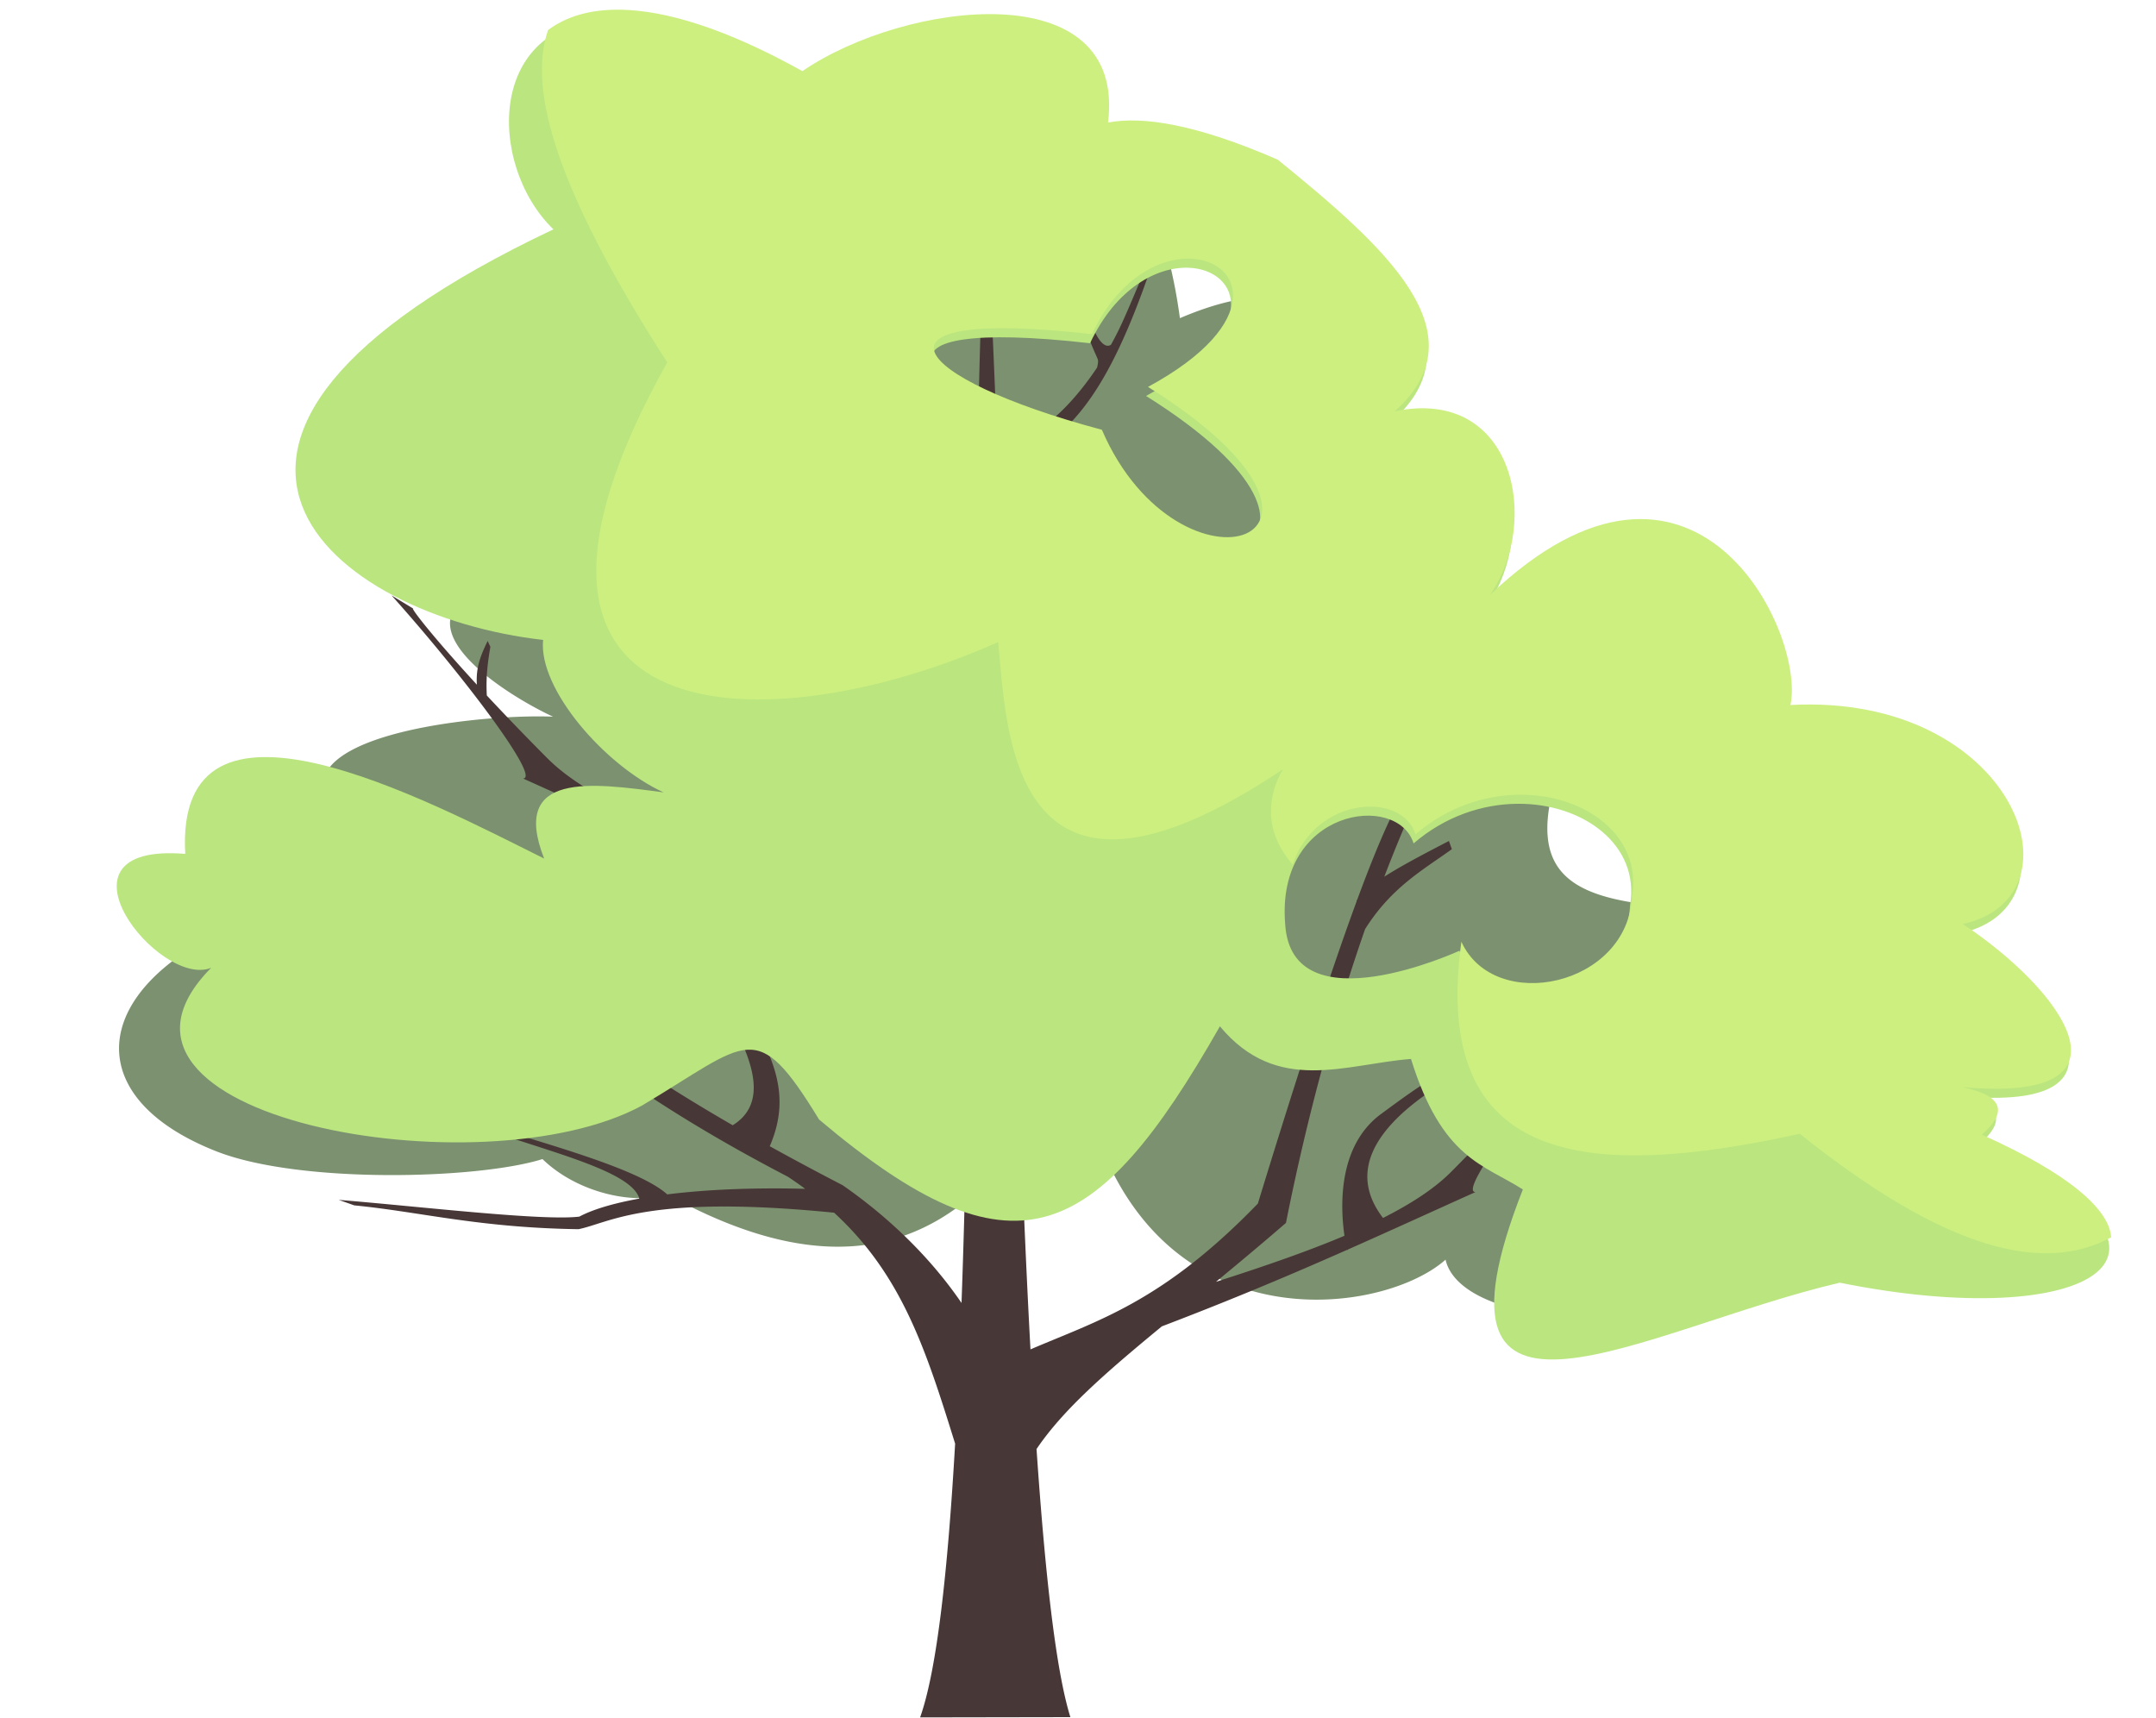 <svg xmlns="http://www.w3.org/2000/svg" width="310" height="247" viewBox="0 0 310 247">
    <g style="transform:matrix(0.833,0,0,0.833,68.956,-0.472)">
        <path d="M96.732 22.031C84.969 22.27 70.664 32.987 57.33 51.46 24.17 44.37 30.784 64.33 30.784 64.33-3.963 58.54-14.72 75.48 3.025 101.085c-19.594 6.213 1.335 19.353 9.658 23.18-16.642-.673-67.665 5.626-19.71 28.559-54.436 3.293-71.37 33.532-38.368 46.476 14.342 5.624 45.113 4.824 56.252 1.324 6.087 5.899 15.872 7.923 21.535 6.097 41.868 23.146 58.775-3.089 70.794-24.133 7.57 51.158 51.784 45.871 63.552 35.396 3.547 15.696 65.498 15.127 61.141-21.72 30.907-4.492 15.6-39.918 5.632-41.832 7.564-13.335-3.44-27.594-22.525-22.526l18.73 25.891c-42.186-.642-58.264.322-34.13-44.94l15.4 19.05c26.289-45.41-41.39-20.019-66.773-2.414 11.157-11.715 7.683-14.894.805-16.088 17.437-20.866 31.644-37.52 6.436-40.225-1.591-17.045-8.605-27.062-30.57-17.699-3.167-23.444-12.39-33.686-24.152-33.449zM4.574 175.04c1.476.138 2.988.212 4.488.308a35.979 35.979 0 00-2.006 4.443z" style="fill:#7c916f;stroke:none;stroke-width:1.126px;stroke-linecap:butt;stroke-linejoin:miter;stroke-opacity:1"/>
        <path style="fill:#483737;stroke:none;stroke-width:1.219px;stroke-linecap:butt;stroke-linejoin:miter;stroke-opacity:1" d="M87.593 37.648l-.516.275c-.154 4.056-.273 8.432-.404 12.682h-.013l.013.048c-.338 10.919-.631 22.22-.854 34.12-3.275 2.71-11.122-8.57-18.004-24.015-2.97-6.667-5.555-15.724-7.225-22.049l-.642.44c1.539 8.61 3.501 15.975 5.678 22.247-1.231 1.973-9.401-1.922-18.273-8.083-1.232-.855-2.536-1.878-3.838-2.94l-.894.612c10.933 9.975 19.973 13.362 24.486 14.444 6.616 16.962 14.597 24.875 18.563 27.9-.22 12.856-.402 26.022-.582 39.207-3.097-1.179-5.946-4.267-7.328-10.828l-1.837-.307c1.731 9.23 5.479 14.102 9.07 18.054-.008.513-.017 1.024-.02 1.537-10.76-9.241-21.34-17.266-31.643-23.353l-4.958-.826c.654.367 1.298.717 1.974 1.115 14.387 8.462 27.76 18.54 34.449 35.664-.078 5.363-.169 10.627-.255 15.913-13.248-16.924-37.277-29.332-48.06-33.925-4.115-7.099-8.003-14.377-12.38-21.182.76-1.645 5.66-13.024-1.298-19.566-2.678-2.516-4.647-4.38-7.193-6.298-2.024-2.179-4.99-4.91-5.092-8.729l-.791-.205c-.075 3.06.28 3.6 1.421 5.92-2.416-1.487-5.377-3.144-9.472-5.252.098.576-1.745-.105-1.745-.105 6.006 3.368 31.95 16.952 20.33 28.603-3.535-4.863-7.46-9.356-12.088-13.195-12.311.28-18.588-4.745-19.038-5.971 0 0 .123.75.272 2.698 5.695 3.253 11.653 4.96 17.832 6.023 12.226 8.493 20.433 25.812 24.52 39.01 5.254 3.328 15.608 7.374 26.09 14.85-20.514-6.401-37.99-12.549-46.11-20.706A465.32 465.32 0 011.25 120.61c-.182-3.38.19-5.871.613-8.403l-.473-1.012c-1.073 2.271-2.066 4.374-1.854 7.55-7.973-8.672-11.607-13.477-10.973-13.128l-3.755-2.28c12.017 13.412 25.833 31.577 22.695 31.599 17.445 7.832 35.184 16.211 60.102 25.397 6.638 6.528 12.655 14.911 16.622 25.952-.272 13.686-.597 26.932-1.038 39.172-5.788-8.468-13.243-15.265-20.514-20.32a515.794 515.794 0 01-12.587-6.73c4.244-9.853.392-17.768-10.546-32.544-.015-2.628.291-4.754.647-6.886l-.473-1.013c-.845 1.79-1.642 3.474-1.842 5.658-1.91-2.54-4-5.266-6.282-8.24l-1.112.256c7.185 13.669 24.28 32.305 13.211 39.147C20.002 181.1 3.337 167.957-9.906 151.46c-1.834.542-1.834.903-1.834.903 8.372 11.499 18.98 21.23 29.427 29.17-6.14-.8-12.533-1.862-18.207-4.095-9.282-3.653-16.397-12.386-21.801-21.732.07-1.994 1.379-5.828 1.327-9.237l-.722.134c-.16 1.506.034 3.723-2.012 6.59a128.637 128.637 0 01-3.766-7.562c-1.048 0-.64.074-.86-.054 6.2 17.108 18.796 32.5 28.929 34.619 11 2.3 21.081 5.797 25.67 7.493 10.94 7.46 20.942 12.834 27 16a68.42 68.42 0 012.954 2.07c-9.198-.24-17.264.142-23.807.96-5.038-4.538-21.437-8.878-35.632-13.256l1.771 1.068c10.958 4.29 27.637 7.79 29.04 12.916-4.552.823-8.08 1.891-10.357 3.111-6.433.761-27.271-1.725-41.53-2.892l2.686.949c11.396 1.107 21.407 3.863 38.715 4.111 5.45-1.123 11.959-6.05 44.107-2.848 11.72 10.759 15.852 23.663 20.892 39.868-1.272 22.098-3.143 39.082-6.044 47.244l25.94-.044c-2.502-7.977-4.359-24.623-5.844-46.275 4.631-6.84 11.92-13.173 21.632-21.174 12.06-4.591 22.427-8.98 31.963-13.199l.013.056.195-.147c7.672-3.396 14.835-6.685 21.959-9.883-3.138-.022 10.682-18.187 22.698-31.598l-3.754 2.28c.897-.496-6.576 9.183-23.174 25.857-2.845 2.857-6.857 5.465-11.725 7.926-12.28-16.004 20.81-28.903 28.404-32.113 0 0-2.203.545-1.963-.127-5.027 1.92-8.69 3.465-11.713 4.886 1.8-2.598 2.318-3.189 2.94-6.841l-.925.128c-.993 4.53-4.91 7.355-7.658 9.657-3.264 1.915-5.875 3.853-9.423 6.462-7.562 5.56-7.015 16.21-6.316 21.02-6.492 2.744-14.043 5.342-22.177 7.946 3.776-3.114 7.759-6.428 12.077-10.166 3.704-18.597 8.426-35.696 13.662-50.716 4.553-7.197 9.832-10.096 14.975-13.79l-.505-1.415c-4.087 2.115-8.117 4.22-11.16 6.165 2.65-6.894 5.393-13.277 8.182-19.042l-3.143 2.17c-2.183 2.704-5.012 8.122-9.696 20.804-.038.061-.09.125-.123.186l.02.098c-2.002 5.437-4.338 12.179-7.141 20.738-1.475-2.543-4.17-4.274-7.056-6.122l-.37 1.054c2.382 2.688 4.626 5.331 6.074 9.265a1730.636 1730.636 0 00-8.564 27.263c-16.453 17.018-27.647 20.188-39.254 25.173-.658-12.03-1.222-25.282-1.754-39.002 6.971-9.468 18.447-31.245 26.733-52.231 3.59-1.38 10.395-3.703 20.159-5.745 10.133-2.118 23.099-18.02 29.298-35.128-.22.128.188.053-.86.053a128.613 128.613 0 01-3.765 7.563c-2.046-2.867-1.853-5.085-2.012-6.59l-.722-.134c-.053 3.408 1.257 7.242 1.327 9.237-5.404 9.346-12.52 18.08-21.801 21.732-6.172 2.429-13.19 3.47-19.81 4.297 2.595-6.952 4.781-13.712 6.24-19.777 35.095-16.642 37.224-24.076 43.896-32.108-.555-.51.187-2.676.187-2.676-9.3 10.378-10.937 14.357-30.172 24.04-.893-8.636 3.69-18.08 7.652-26.85l-1.178.596c-4.957 9.688-8.86 19.177-10.521 28.245a530.922 530.922 0 01-13.994 6.5c-7.894 29.592-19.99 50.003-31.265 63.193-.866-24.443-1.653-49.975-2.484-74.888 5.048-5.139 10.097-7.39 15.146-10.263l-.261-1.447c-5.845 2.352-11.654 4.7-15.046 6.852-.187-5.528-.362-11.252-.559-16.654 10.653-5.87 17.912-9.61 27.315-38.39l-.831.639c-2.249 4.948-4.015 9.553-5.72 13.048-.41.84-.85 1.668-1.304 2.49-1.48.967-3.252-2.268-4.31-6.874l-.754.575c.642 4.441 2.137 7.213 2.777 8.776.122.3.042.847-.115 1.467-5.306 7.961-12.264 13.92-17.273 12.5-.295-7.864-.616-15.426-.948-22.807 1.216-1.45 2.28-3.253 3.379-5.592-1.558 1.45-2.177 2.156-3.531 2.392-.201-4.339-.398-8.715-.613-12.864z"/>
        <path d="M24.027 3.804C.924 3.403 1.237 29.08 12.75 40.148c-77.266 36.555-37.916 66.807-1.782 70.87-.86 8.445 10.661 21.677 20.79 26.314-12.477-1.669-26.52-3.632-20.616 11.42-20.31-10.106-63.812-33.331-61.944-.805-24.727-2.029-4.394 23.34 4.475 19.66-25.567 25.796 46.781 38.769 74.363 23.78 18.48-10.978 19.612-15.514 30.57 2.416 33.468 28.25 47.642 21.78 69.183-16.091 9.883 11.88 21.683 6.5 32.983 5.631 5.353 17.246 12.52 18.196 19.309 22.525-19.076 48.583 20.822 24.012 54.703 16.091 43.252 8.73 66.458-5.08 24.192-23.988 4.24-3.722 4.003-6.612-3.275-8.191 31.656 2.823 17.05-16.875 0-28.157 21.648-4.786 8.584-39.872-29.767-37.81 2.654-12.424-16.5-52.577-51.856-19.004 8.74-12.493 4.352-35.966-16.426-31.703 15.137-13.492-1.752-28.42-20.208-43.416-13.99-6.095-23.25-7.555-29.3-6.412 3.228-25.729-34.867-21.092-52.757-8.874-13.357-7.436-23.66-10.466-31.361-10.6zm98.308 42.976c8.935.282 13.1 11.059-7.292 22.13 42.2 26.418 5.524 38.661-7.964 7.395-33.486-8.92-42.885-21.158-1.706-16.496 4.521-9.589 11.6-13.199 16.962-13.03zm56.807 92.52c11.434-.097 21.199 7.178 19.442 17.497-.633 15.562-23.735 20.44-29.452 7.87 0 0-29.04 13.368-30.08-4.652-1.6-19.872 19.394-22.783 22.167-13.874 5.489-4.718 11.935-6.79 17.923-6.84z" style="fill:#bae57f;fill-opacity:1;stroke:none;stroke-width:1.126px;stroke-linecap:butt;stroke-linejoin:miter;stroke-opacity:1"/>
        <path style="fill:#ccef7f;fill-opacity:1;stroke:none;stroke-width:1.126px;stroke-linecap:butt;stroke-linejoin:miter;stroke-opacity:1" d="M24.36 2.243c-5.422-.094-9.54 1.261-12.54 3.515-3.619 10.368 1.718 28.102 20.572 57.364-37.047 66.042 18.125 65.686 57.118 48.269 1.483 14.62 1.703 53.678 49.135 21.977-2.413 4.132-3.614 10.35 1.694 16.412 4.067-11.835 18.913-12.595 21.214-5.2 5.489-4.718 11.935-6.79 17.924-6.84 11.433-.098 21.198 7.176 19.44 17.496-.632 15.562-23.733 20.439-29.451 7.87-5.328 38.83 21.903 41.19 58.413 33.157 25.629 20.493 42.28 24.07 53.744 17.868-.277-4.683-6.99-10.866-22.312-17.72 4.24-3.723 4.003-6.613-3.275-8.193 31.656 2.824 17.05-16.874 0-28.156 21.648-4.786 8.584-39.872-29.767-37.811 2.654-12.423-16.5-52.577-51.856-19.004 8.74-12.492 4.353-35.965-16.425-31.702 15.136-13.492-1.753-28.42-20.21-43.416-13.989-6.095-23.25-7.556-29.3-6.412 3.229-25.73-34.866-21.092-52.756-8.874-13.357-7.436-23.66-10.467-31.361-10.6zm98.309 42.976c8.936.282 13.1 11.059-7.292 22.129 42.2 26.419 5.524 38.662-7.963 7.395-33.487-8.92-42.886-21.157-1.707-16.495 4.522-9.589 11.6-13.199 16.962-13.03z"/>
    </g>
</svg>
